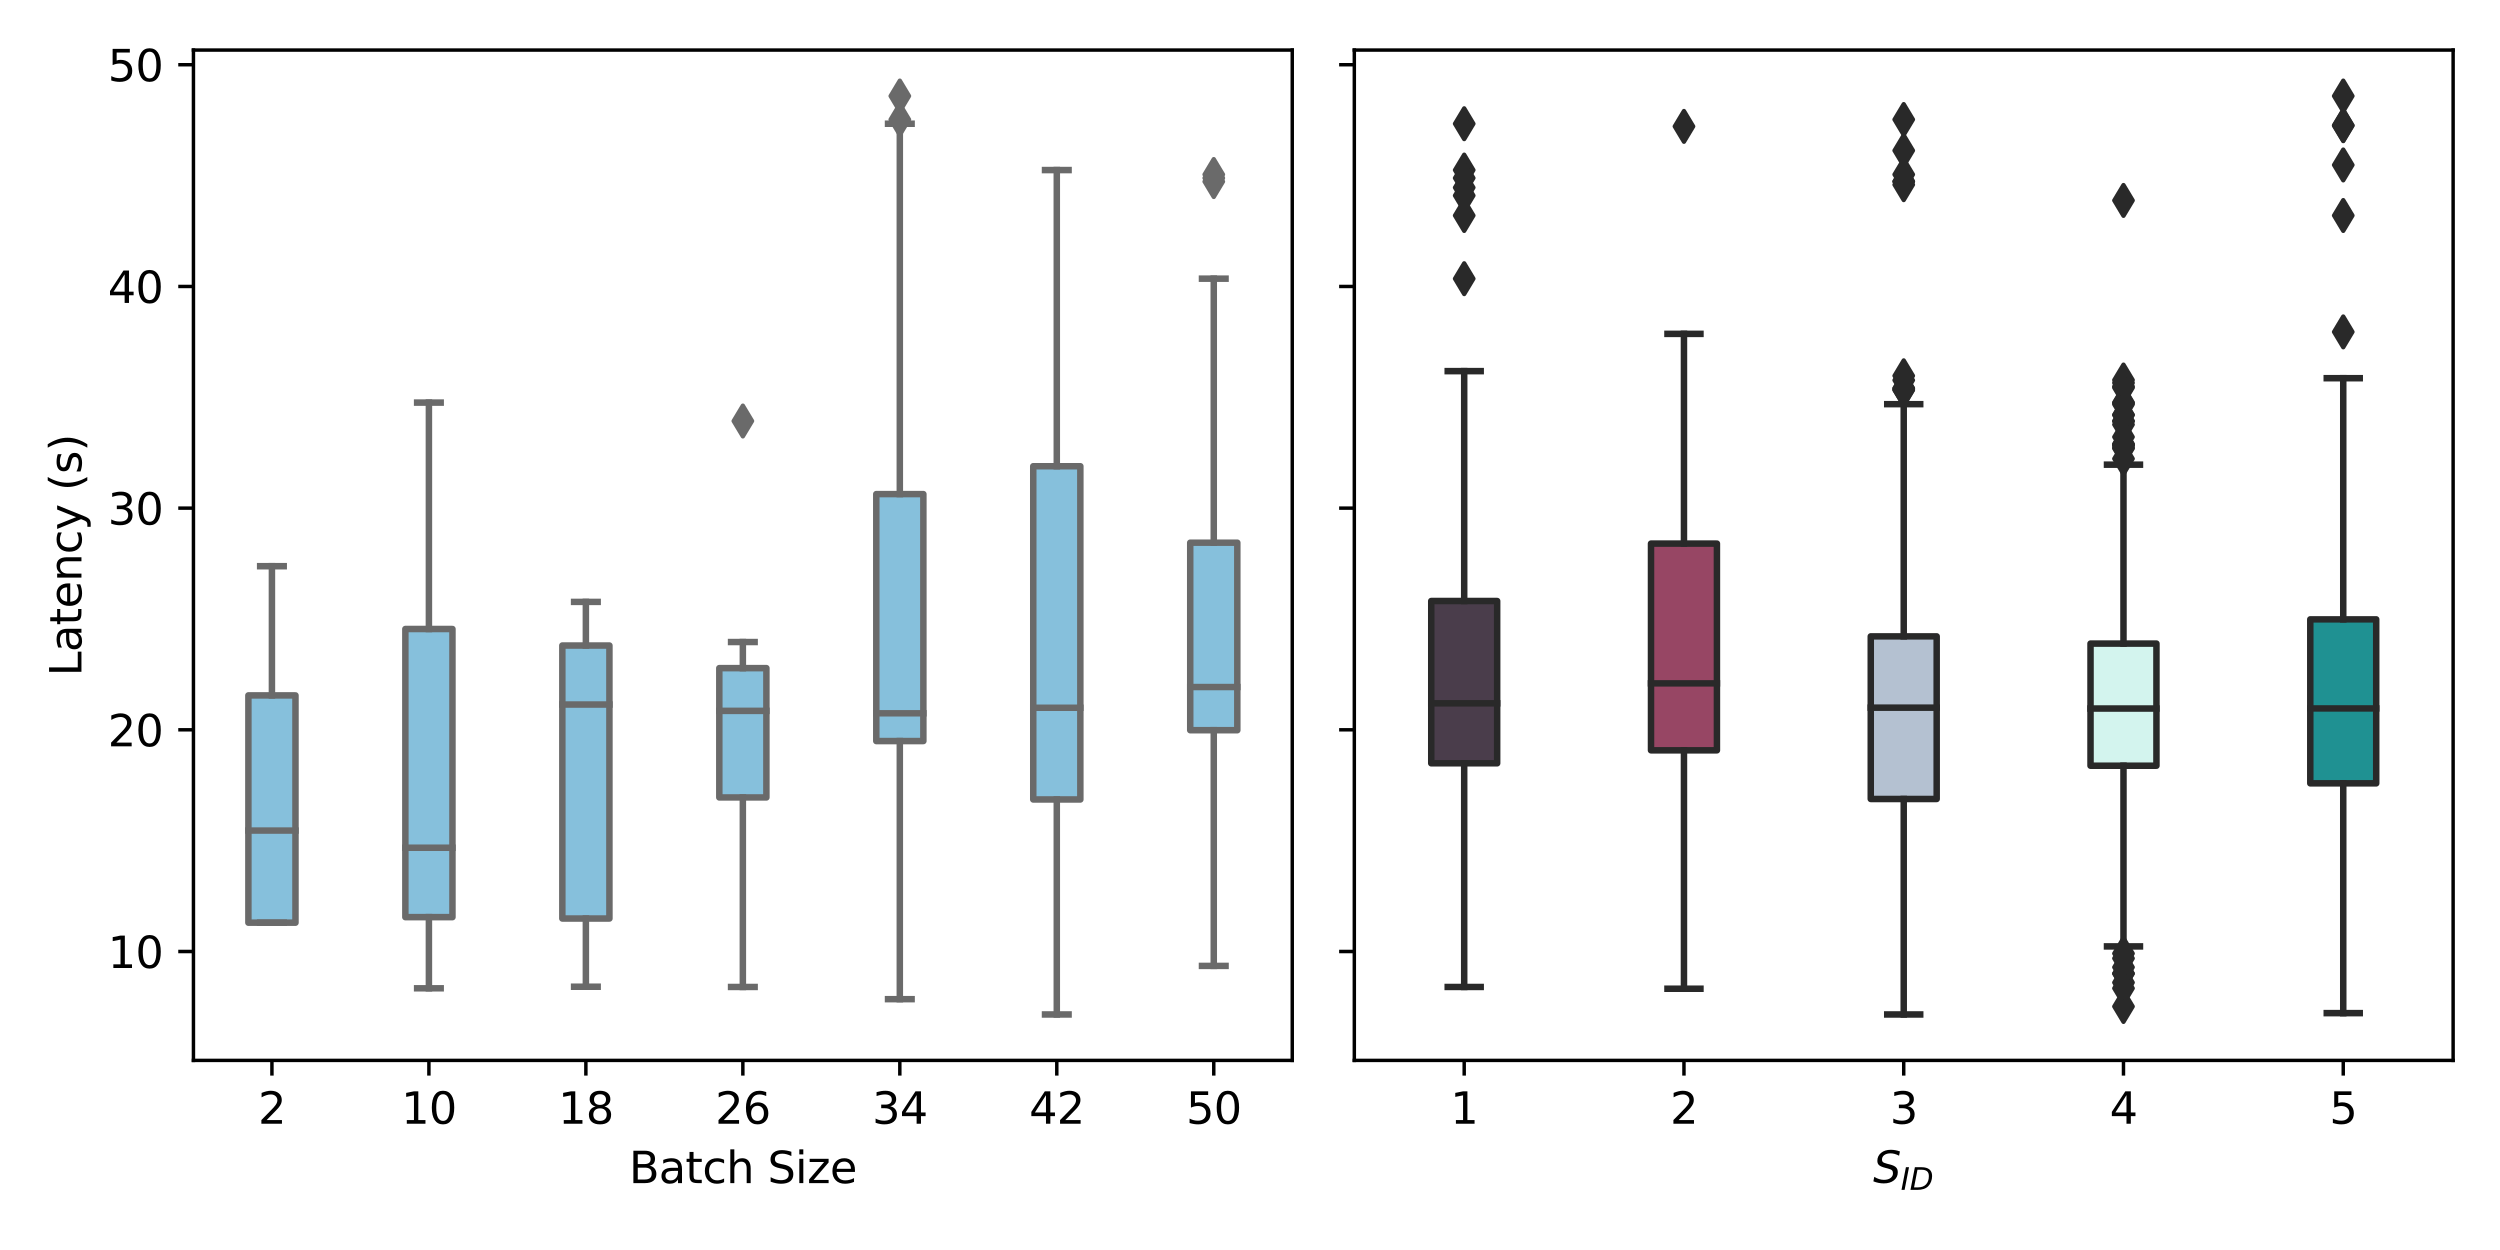 <?xml version="1.0" encoding="utf-8" standalone="no"?>
<!DOCTYPE svg PUBLIC "-//W3C//DTD SVG 1.1//EN"
  "http://www.w3.org/Graphics/SVG/1.1/DTD/svg11.dtd">
<svg xmlns:xlink="http://www.w3.org/1999/xlink" width="576pt" height="288pt" viewBox="0 0 576 288" xmlns="http://www.w3.org/2000/svg" version="1.1">
 <defs>
  <style type="text/css">*{stroke-linejoin: round; stroke-linecap: butt}</style>
 </defs>
 <g id="figure_1">
  <g id="patch_1">
   <path d="M 0 288 
L 576 288 
L 576 0 
L 0 0 
z
" style="fill: #ffffff"/>
  </g>
  <g id="axes_1">
   <g id="patch_2">
    <path d="M 44.57 244.312 
L 297.735 244.312 
L 297.735 11.541 
L 44.57 11.541 
z
" style="fill: #ffffff"/>
   </g>
   <g id="patch_3">
    <path d="M 57.228 212.586 
L 68.078 212.586 
L 68.078 160.22 
L 57.228 160.22 
L 57.228 212.586 
z
" clip-path="url(#p9de3097c21)" style="fill: #86c0dc; stroke: #6a6a6a; stroke-width: 1.5; stroke-linejoin: miter"/>
   </g>
   <g id="patch_4">
    <path d="M 93.395 211.309 
L 104.245 211.309 
L 104.245 144.922 
L 93.395 144.922 
L 93.395 211.309 
z
" clip-path="url(#p9de3097c21)" style="fill: #86c0dc; stroke: #6a6a6a; stroke-width: 1.5; stroke-linejoin: miter"/>
   </g>
   <g id="patch_5">
    <path d="M 129.561 211.628 
L 140.411 211.628 
L 140.411 148.727 
L 129.561 148.727 
L 129.561 211.628 
z
" clip-path="url(#p9de3097c21)" style="fill: #86c0dc; stroke: #6a6a6a; stroke-width: 1.5; stroke-linejoin: miter"/>
   </g>
   <g id="patch_6">
    <path d="M 165.728 183.728 
L 176.577 183.728 
L 176.577 153.937 
L 165.728 153.937 
L 165.728 183.728 
z
" clip-path="url(#p9de3097c21)" style="fill: #86c0dc; stroke: #6a6a6a; stroke-width: 1.5; stroke-linejoin: miter"/>
   </g>
   <g id="patch_7">
    <path d="M 201.894 170.741 
L 212.744 170.741 
L 212.744 113.842 
L 201.894 113.842 
L 201.894 170.741 
z
" clip-path="url(#p9de3097c21)" style="fill: #86c0dc; stroke: #6a6a6a; stroke-width: 1.5; stroke-linejoin: miter"/>
   </g>
   <g id="patch_8">
    <path d="M 238.06 184.2 
L 248.91 184.2 
L 248.91 107.419 
L 238.06 107.419 
L 238.06 184.2 
z
" clip-path="url(#p9de3097c21)" style="fill: #86c0dc; stroke: #6a6a6a; stroke-width: 1.5; stroke-linejoin: miter"/>
   </g>
   <g id="patch_9">
    <path d="M 274.227 168.239 
L 285.077 168.239 
L 285.077 125.041 
L 274.227 125.041 
L 274.227 168.239 
z
" clip-path="url(#p9de3097c21)" style="fill: #86c0dc; stroke: #6a6a6a; stroke-width: 1.5; stroke-linejoin: miter"/>
   </g>
   <g id="matplotlib.axis_1">
    <g id="xtick_1">
     <g id="line2d_1">
      <defs>
       <path id="m8a6a8442dd" d="M 0 0 
L 0 3.5 
" style="stroke: #000000; stroke-width: 0.8"/>
      </defs>
      <g>
       <use xlink:href="#m8a6a8442dd" x="62.653" y="244.312" style="stroke: #000000; stroke-width: 0.8"/>
      </g>
     </g>
     <g id="text_1">
      <!-- 2 -->
      <g transform="translate(59.472 258.91) scale(0.1 -0.1)">
       <defs>
        <path id="DejaVuSans-32" d="M 1228 531 
L 3431 531 
L 3431 0 
L 469 0 
L 469 531 
Q 828 903 1448 1529 
Q 2069 2156 2228 2338 
Q 2531 2678 2651 2914 
Q 2772 3150 2772 3378 
Q 2772 3750 2511 3984 
Q 2250 4219 1831 4219 
Q 1534 4219 1204 4116 
Q 875 4013 500 3803 
L 500 4441 
Q 881 4594 1212 4672 
Q 1544 4750 1819 4750 
Q 2544 4750 2975 4387 
Q 3406 4025 3406 3419 
Q 3406 3131 3298 2873 
Q 3191 2616 2906 2266 
Q 2828 2175 2409 1742 
Q 1991 1309 1228 531 
z
" transform="scale(0.016)"/>
       </defs>
       <use xlink:href="#DejaVuSans-32"/>
      </g>
     </g>
    </g>
    <g id="xtick_2">
     <g id="line2d_2">
      <g>
       <use xlink:href="#m8a6a8442dd" x="98.82" y="244.312" style="stroke: #000000; stroke-width: 0.8"/>
      </g>
     </g>
     <g id="text_2">
      <!-- 10 -->
      <g transform="translate(92.457 258.91) scale(0.1 -0.1)">
       <defs>
        <path id="DejaVuSans-31" d="M 794 531 
L 1825 531 
L 1825 4091 
L 703 3866 
L 703 4441 
L 1819 4666 
L 2450 4666 
L 2450 531 
L 3481 531 
L 3481 0 
L 794 0 
L 794 531 
z
" transform="scale(0.016)"/>
        <path id="DejaVuSans-30" d="M 2034 4250 
Q 1547 4250 1301 3770 
Q 1056 3291 1056 2328 
Q 1056 1369 1301 889 
Q 1547 409 2034 409 
Q 2525 409 2770 889 
Q 3016 1369 3016 2328 
Q 3016 3291 2770 3770 
Q 2525 4250 2034 4250 
z
M 2034 4750 
Q 2819 4750 3233 4129 
Q 3647 3509 3647 2328 
Q 3647 1150 3233 529 
Q 2819 -91 2034 -91 
Q 1250 -91 836 529 
Q 422 1150 422 2328 
Q 422 3509 836 4129 
Q 1250 4750 2034 4750 
z
" transform="scale(0.016)"/>
       </defs>
       <use xlink:href="#DejaVuSans-31"/>
       <use xlink:href="#DejaVuSans-30" x="63.623"/>
      </g>
     </g>
    </g>
    <g id="xtick_3">
     <g id="line2d_3">
      <g>
       <use xlink:href="#m8a6a8442dd" x="134.986" y="244.312" style="stroke: #000000; stroke-width: 0.8"/>
      </g>
     </g>
     <g id="text_3">
      <!-- 18 -->
      <g transform="translate(128.624 258.91) scale(0.1 -0.1)">
       <defs>
        <path id="DejaVuSans-38" d="M 2034 2216 
Q 1584 2216 1326 1975 
Q 1069 1734 1069 1313 
Q 1069 891 1326 650 
Q 1584 409 2034 409 
Q 2484 409 2743 651 
Q 3003 894 3003 1313 
Q 3003 1734 2745 1975 
Q 2488 2216 2034 2216 
z
M 1403 2484 
Q 997 2584 770 2862 
Q 544 3141 544 3541 
Q 544 4100 942 4425 
Q 1341 4750 2034 4750 
Q 2731 4750 3128 4425 
Q 3525 4100 3525 3541 
Q 3525 3141 3298 2862 
Q 3072 2584 2669 2484 
Q 3125 2378 3379 2068 
Q 3634 1759 3634 1313 
Q 3634 634 3220 271 
Q 2806 -91 2034 -91 
Q 1263 -91 848 271 
Q 434 634 434 1313 
Q 434 1759 690 2068 
Q 947 2378 1403 2484 
z
M 1172 3481 
Q 1172 3119 1398 2916 
Q 1625 2713 2034 2713 
Q 2441 2713 2670 2916 
Q 2900 3119 2900 3481 
Q 2900 3844 2670 4047 
Q 2441 4250 2034 4250 
Q 1625 4250 1398 4047 
Q 1172 3844 1172 3481 
z
" transform="scale(0.016)"/>
       </defs>
       <use xlink:href="#DejaVuSans-31"/>
       <use xlink:href="#DejaVuSans-38" x="63.623"/>
      </g>
     </g>
    </g>
    <g id="xtick_4">
     <g id="line2d_4">
      <g>
       <use xlink:href="#m8a6a8442dd" x="171.153" y="244.312" style="stroke: #000000; stroke-width: 0.8"/>
      </g>
     </g>
     <g id="text_4">
      <!-- 26 -->
      <g transform="translate(164.79 258.91) scale(0.1 -0.1)">
       <defs>
        <path id="DejaVuSans-36" d="M 2113 2584 
Q 1688 2584 1439 2293 
Q 1191 2003 1191 1497 
Q 1191 994 1439 701 
Q 1688 409 2113 409 
Q 2538 409 2786 701 
Q 3034 994 3034 1497 
Q 3034 2003 2786 2293 
Q 2538 2584 2113 2584 
z
M 3366 4563 
L 3366 3988 
Q 3128 4100 2886 4159 
Q 2644 4219 2406 4219 
Q 1781 4219 1451 3797 
Q 1122 3375 1075 2522 
Q 1259 2794 1537 2939 
Q 1816 3084 2150 3084 
Q 2853 3084 3261 2657 
Q 3669 2231 3669 1497 
Q 3669 778 3244 343 
Q 2819 -91 2113 -91 
Q 1303 -91 875 529 
Q 447 1150 447 2328 
Q 447 3434 972 4092 
Q 1497 4750 2381 4750 
Q 2619 4750 2861 4703 
Q 3103 4656 3366 4563 
z
" transform="scale(0.016)"/>
       </defs>
       <use xlink:href="#DejaVuSans-32"/>
       <use xlink:href="#DejaVuSans-36" x="63.623"/>
      </g>
     </g>
    </g>
    <g id="xtick_5">
     <g id="line2d_5">
      <g>
       <use xlink:href="#m8a6a8442dd" x="207.319" y="244.312" style="stroke: #000000; stroke-width: 0.8"/>
      </g>
     </g>
     <g id="text_5">
      <!-- 34 -->
      <g transform="translate(200.956 258.91) scale(0.1 -0.1)">
       <defs>
        <path id="DejaVuSans-33" d="M 2597 2516 
Q 3050 2419 3304 2112 
Q 3559 1806 3559 1356 
Q 3559 666 3084 287 
Q 2609 -91 1734 -91 
Q 1441 -91 1130 -33 
Q 819 25 488 141 
L 488 750 
Q 750 597 1062 519 
Q 1375 441 1716 441 
Q 2309 441 2620 675 
Q 2931 909 2931 1356 
Q 2931 1769 2642 2001 
Q 2353 2234 1838 2234 
L 1294 2234 
L 1294 2753 
L 1863 2753 
Q 2328 2753 2575 2939 
Q 2822 3125 2822 3475 
Q 2822 3834 2567 4026 
Q 2313 4219 1838 4219 
Q 1578 4219 1281 4162 
Q 984 4106 628 3988 
L 628 4550 
Q 988 4650 1302 4700 
Q 1616 4750 1894 4750 
Q 2613 4750 3031 4423 
Q 3450 4097 3450 3541 
Q 3450 3153 3228 2886 
Q 3006 2619 2597 2516 
z
" transform="scale(0.016)"/>
        <path id="DejaVuSans-34" d="M 2419 4116 
L 825 1625 
L 2419 1625 
L 2419 4116 
z
M 2253 4666 
L 3047 4666 
L 3047 1625 
L 3713 1625 
L 3713 1100 
L 3047 1100 
L 3047 0 
L 2419 0 
L 2419 1100 
L 313 1100 
L 313 1709 
L 2253 4666 
z
" transform="scale(0.016)"/>
       </defs>
       <use xlink:href="#DejaVuSans-33"/>
       <use xlink:href="#DejaVuSans-34" x="63.623"/>
      </g>
     </g>
    </g>
    <g id="xtick_6">
     <g id="line2d_6">
      <g>
       <use xlink:href="#m8a6a8442dd" x="243.485" y="244.312" style="stroke: #000000; stroke-width: 0.8"/>
      </g>
     </g>
     <g id="text_6">
      <!-- 42 -->
      <g transform="translate(237.123 258.91) scale(0.1 -0.1)">
       <use xlink:href="#DejaVuSans-34"/>
       <use xlink:href="#DejaVuSans-32" x="63.623"/>
      </g>
     </g>
    </g>
    <g id="xtick_7">
     <g id="line2d_7">
      <g>
       <use xlink:href="#m8a6a8442dd" x="279.652" y="244.312" style="stroke: #000000; stroke-width: 0.8"/>
      </g>
     </g>
     <g id="text_7">
      <!-- 50 -->
      <g transform="translate(273.289 258.91) scale(0.1 -0.1)">
       <defs>
        <path id="DejaVuSans-35" d="M 691 4666 
L 3169 4666 
L 3169 4134 
L 1269 4134 
L 1269 2991 
Q 1406 3038 1543 3061 
Q 1681 3084 1819 3084 
Q 2600 3084 3056 2656 
Q 3513 2228 3513 1497 
Q 3513 744 3044 326 
Q 2575 -91 1722 -91 
Q 1428 -91 1123 -41 
Q 819 9 494 109 
L 494 744 
Q 775 591 1075 516 
Q 1375 441 1709 441 
Q 2250 441 2565 725 
Q 2881 1009 2881 1497 
Q 2881 1984 2565 2268 
Q 2250 2553 1709 2553 
Q 1456 2553 1204 2497 
Q 953 2441 691 2322 
L 691 4666 
z
" transform="scale(0.016)"/>
       </defs>
       <use xlink:href="#DejaVuSans-35"/>
       <use xlink:href="#DejaVuSans-30" x="63.623"/>
      </g>
     </g>
    </g>
    <g id="text_8">
     <!-- Batch Size -->
     <g transform="translate(144.927 272.589) scale(0.1 -0.1)">
      <defs>
       <path id="DejaVuSans-42" d="M 1259 2228 
L 1259 519 
L 2272 519 
Q 2781 519 3026 730 
Q 3272 941 3272 1375 
Q 3272 1813 3026 2020 
Q 2781 2228 2272 2228 
L 1259 2228 
z
M 1259 4147 
L 1259 2741 
L 2194 2741 
Q 2656 2741 2882 2914 
Q 3109 3088 3109 3444 
Q 3109 3797 2882 3972 
Q 2656 4147 2194 4147 
L 1259 4147 
z
M 628 4666 
L 2241 4666 
Q 2963 4666 3353 4366 
Q 3744 4066 3744 3513 
Q 3744 3084 3544 2831 
Q 3344 2578 2956 2516 
Q 3422 2416 3680 2098 
Q 3938 1781 3938 1306 
Q 3938 681 3513 340 
Q 3088 0 2303 0 
L 628 0 
L 628 4666 
z
" transform="scale(0.016)"/>
       <path id="DejaVuSans-61" d="M 2194 1759 
Q 1497 1759 1228 1600 
Q 959 1441 959 1056 
Q 959 750 1161 570 
Q 1363 391 1709 391 
Q 2188 391 2477 730 
Q 2766 1069 2766 1631 
L 2766 1759 
L 2194 1759 
z
M 3341 1997 
L 3341 0 
L 2766 0 
L 2766 531 
Q 2569 213 2275 61 
Q 1981 -91 1556 -91 
Q 1019 -91 701 211 
Q 384 513 384 1019 
Q 384 1609 779 1909 
Q 1175 2209 1959 2209 
L 2766 2209 
L 2766 2266 
Q 2766 2663 2505 2880 
Q 2244 3097 1772 3097 
Q 1472 3097 1187 3025 
Q 903 2953 641 2809 
L 641 3341 
Q 956 3463 1253 3523 
Q 1550 3584 1831 3584 
Q 2591 3584 2966 3190 
Q 3341 2797 3341 1997 
z
" transform="scale(0.016)"/>
       <path id="DejaVuSans-74" d="M 1172 4494 
L 1172 3500 
L 2356 3500 
L 2356 3053 
L 1172 3053 
L 1172 1153 
Q 1172 725 1289 603 
Q 1406 481 1766 481 
L 2356 481 
L 2356 0 
L 1766 0 
Q 1100 0 847 248 
Q 594 497 594 1153 
L 594 3053 
L 172 3053 
L 172 3500 
L 594 3500 
L 594 4494 
L 1172 4494 
z
" transform="scale(0.016)"/>
       <path id="DejaVuSans-63" d="M 3122 3366 
L 3122 2828 
Q 2878 2963 2633 3030 
Q 2388 3097 2138 3097 
Q 1578 3097 1268 2742 
Q 959 2388 959 1747 
Q 959 1106 1268 751 
Q 1578 397 2138 397 
Q 2388 397 2633 464 
Q 2878 531 3122 666 
L 3122 134 
Q 2881 22 2623 -34 
Q 2366 -91 2075 -91 
Q 1284 -91 818 406 
Q 353 903 353 1747 
Q 353 2603 823 3093 
Q 1294 3584 2113 3584 
Q 2378 3584 2631 3529 
Q 2884 3475 3122 3366 
z
" transform="scale(0.016)"/>
       <path id="DejaVuSans-68" d="M 3513 2113 
L 3513 0 
L 2938 0 
L 2938 2094 
Q 2938 2591 2744 2837 
Q 2550 3084 2163 3084 
Q 1697 3084 1428 2787 
Q 1159 2491 1159 1978 
L 1159 0 
L 581 0 
L 581 4863 
L 1159 4863 
L 1159 2956 
Q 1366 3272 1645 3428 
Q 1925 3584 2291 3584 
Q 2894 3584 3203 3211 
Q 3513 2838 3513 2113 
z
" transform="scale(0.016)"/>
       <path id="DejaVuSans-20" transform="scale(0.016)"/>
       <path id="DejaVuSans-53" d="M 3425 4513 
L 3425 3897 
Q 3066 4069 2747 4153 
Q 2428 4238 2131 4238 
Q 1616 4238 1336 4038 
Q 1056 3838 1056 3469 
Q 1056 3159 1242 3001 
Q 1428 2844 1947 2747 
L 2328 2669 
Q 3034 2534 3370 2195 
Q 3706 1856 3706 1288 
Q 3706 609 3251 259 
Q 2797 -91 1919 -91 
Q 1588 -91 1214 -16 
Q 841 59 441 206 
L 441 856 
Q 825 641 1194 531 
Q 1563 422 1919 422 
Q 2459 422 2753 634 
Q 3047 847 3047 1241 
Q 3047 1584 2836 1778 
Q 2625 1972 2144 2069 
L 1759 2144 
Q 1053 2284 737 2584 
Q 422 2884 422 3419 
Q 422 4038 858 4394 
Q 1294 4750 2059 4750 
Q 2388 4750 2728 4690 
Q 3069 4631 3425 4513 
z
" transform="scale(0.016)"/>
       <path id="DejaVuSans-69" d="M 603 3500 
L 1178 3500 
L 1178 0 
L 603 0 
L 603 3500 
z
M 603 4863 
L 1178 4863 
L 1178 4134 
L 603 4134 
L 603 4863 
z
" transform="scale(0.016)"/>
       <path id="DejaVuSans-7a" d="M 353 3500 
L 3084 3500 
L 3084 2975 
L 922 459 
L 3084 459 
L 3084 0 
L 275 0 
L 275 525 
L 2438 3041 
L 353 3041 
L 353 3500 
z
" transform="scale(0.016)"/>
       <path id="DejaVuSans-65" d="M 3597 1894 
L 3597 1613 
L 953 1613 
Q 991 1019 1311 708 
Q 1631 397 2203 397 
Q 2534 397 2845 478 
Q 3156 559 3463 722 
L 3463 178 
Q 3153 47 2828 -22 
Q 2503 -91 2169 -91 
Q 1331 -91 842 396 
Q 353 884 353 1716 
Q 353 2575 817 3079 
Q 1281 3584 2069 3584 
Q 2775 3584 3186 3129 
Q 3597 2675 3597 1894 
z
M 3022 2063 
Q 3016 2534 2758 2815 
Q 2500 3097 2075 3097 
Q 1594 3097 1305 2825 
Q 1016 2553 972 2059 
L 3022 2063 
z
" transform="scale(0.016)"/>
      </defs>
      <use xlink:href="#DejaVuSans-42"/>
      <use xlink:href="#DejaVuSans-61" x="68.604"/>
      <use xlink:href="#DejaVuSans-74" x="129.883"/>
      <use xlink:href="#DejaVuSans-63" x="169.092"/>
      <use xlink:href="#DejaVuSans-68" x="224.072"/>
      <use xlink:href="#DejaVuSans-20" x="287.451"/>
      <use xlink:href="#DejaVuSans-53" x="319.238"/>
      <use xlink:href="#DejaVuSans-69" x="382.715"/>
      <use xlink:href="#DejaVuSans-7a" x="410.498"/>
      <use xlink:href="#DejaVuSans-65" x="462.988"/>
     </g>
    </g>
   </g>
   <g id="matplotlib.axis_2">
    <g id="ytick_1">
     <g id="line2d_8">
      <defs>
       <path id="me60d3c8475" d="M 0 0 
L -3.5 0 
" style="stroke: #000000; stroke-width: 0.8"/>
      </defs>
      <g>
       <use xlink:href="#me60d3c8475" x="44.57" y="219.226" style="stroke: #000000; stroke-width: 0.8"/>
      </g>
     </g>
     <g id="text_9">
      <!-- 10 -->
      <g transform="translate(24.845 223.025) scale(0.1 -0.1)">
       <use xlink:href="#DejaVuSans-31"/>
       <use xlink:href="#DejaVuSans-30" x="63.623"/>
      </g>
     </g>
    </g>
    <g id="ytick_2">
     <g id="line2d_9">
      <g>
       <use xlink:href="#me60d3c8475" x="44.57" y="168.149" style="stroke: #000000; stroke-width: 0.8"/>
      </g>
     </g>
     <g id="text_10">
      <!-- 20 -->
      <g transform="translate(24.845 171.949) scale(0.1 -0.1)">
       <use xlink:href="#DejaVuSans-32"/>
       <use xlink:href="#DejaVuSans-30" x="63.623"/>
      </g>
     </g>
    </g>
    <g id="ytick_3">
     <g id="line2d_10">
      <g>
       <use xlink:href="#me60d3c8475" x="44.57" y="117.073" style="stroke: #000000; stroke-width: 0.8"/>
      </g>
     </g>
     <g id="text_11">
      <!-- 30 -->
      <g transform="translate(24.845 120.872) scale(0.1 -0.1)">
       <use xlink:href="#DejaVuSans-33"/>
       <use xlink:href="#DejaVuSans-30" x="63.623"/>
      </g>
     </g>
    </g>
    <g id="ytick_4">
     <g id="line2d_11">
      <g>
       <use xlink:href="#me60d3c8475" x="44.57" y="65.996" style="stroke: #000000; stroke-width: 0.8"/>
      </g>
     </g>
     <g id="text_12">
      <!-- 40 -->
      <g transform="translate(24.845 69.796) scale(0.1 -0.1)">
       <use xlink:href="#DejaVuSans-34"/>
       <use xlink:href="#DejaVuSans-30" x="63.623"/>
      </g>
     </g>
    </g>
    <g id="ytick_5">
     <g id="line2d_12">
      <g>
       <use xlink:href="#me60d3c8475" x="44.57" y="14.92" style="stroke: #000000; stroke-width: 0.8"/>
      </g>
     </g>
     <g id="text_13">
      <!-- 50 -->
      <g transform="translate(24.845 18.719) scale(0.1 -0.1)">
       <use xlink:href="#DejaVuSans-35"/>
       <use xlink:href="#DejaVuSans-30" x="63.623"/>
      </g>
     </g>
    </g>
    <g id="text_14">
     <!-- Latency (s) -->
     <g transform="translate(18.765 155.786) rotate(-90) scale(0.1 -0.1)">
      <defs>
       <path id="DejaVuSans-4c" d="M 628 4666 
L 1259 4666 
L 1259 531 
L 3531 531 
L 3531 0 
L 628 0 
L 628 4666 
z
" transform="scale(0.016)"/>
       <path id="DejaVuSans-6e" d="M 3513 2113 
L 3513 0 
L 2938 0 
L 2938 2094 
Q 2938 2591 2744 2837 
Q 2550 3084 2163 3084 
Q 1697 3084 1428 2787 
Q 1159 2491 1159 1978 
L 1159 0 
L 581 0 
L 581 3500 
L 1159 3500 
L 1159 2956 
Q 1366 3272 1645 3428 
Q 1925 3584 2291 3584 
Q 2894 3584 3203 3211 
Q 3513 2838 3513 2113 
z
" transform="scale(0.016)"/>
       <path id="DejaVuSans-79" d="M 2059 -325 
Q 1816 -950 1584 -1140 
Q 1353 -1331 966 -1331 
L 506 -1331 
L 506 -850 
L 844 -850 
Q 1081 -850 1212 -737 
Q 1344 -625 1503 -206 
L 1606 56 
L 191 3500 
L 800 3500 
L 1894 763 
L 2988 3500 
L 3597 3500 
L 2059 -325 
z
" transform="scale(0.016)"/>
       <path id="DejaVuSans-28" d="M 1984 4856 
Q 1566 4138 1362 3434 
Q 1159 2731 1159 2009 
Q 1159 1288 1364 580 
Q 1569 -128 1984 -844 
L 1484 -844 
Q 1016 -109 783 600 
Q 550 1309 550 2009 
Q 550 2706 781 3412 
Q 1013 4119 1484 4856 
L 1984 4856 
z
" transform="scale(0.016)"/>
       <path id="DejaVuSans-73" d="M 2834 3397 
L 2834 2853 
Q 2591 2978 2328 3040 
Q 2066 3103 1784 3103 
Q 1356 3103 1142 2972 
Q 928 2841 928 2578 
Q 928 2378 1081 2264 
Q 1234 2150 1697 2047 
L 1894 2003 
Q 2506 1872 2764 1633 
Q 3022 1394 3022 966 
Q 3022 478 2636 193 
Q 2250 -91 1575 -91 
Q 1294 -91 989 -36 
Q 684 19 347 128 
L 347 722 
Q 666 556 975 473 
Q 1284 391 1588 391 
Q 1994 391 2212 530 
Q 2431 669 2431 922 
Q 2431 1156 2273 1281 
Q 2116 1406 1581 1522 
L 1381 1569 
Q 847 1681 609 1914 
Q 372 2147 372 2553 
Q 372 3047 722 3315 
Q 1072 3584 1716 3584 
Q 2034 3584 2315 3537 
Q 2597 3491 2834 3397 
z
" transform="scale(0.016)"/>
       <path id="DejaVuSans-29" d="M 513 4856 
L 1013 4856 
Q 1481 4119 1714 3412 
Q 1947 2706 1947 2009 
Q 1947 1309 1714 600 
Q 1481 -109 1013 -844 
L 513 -844 
Q 928 -128 1133 580 
Q 1338 1288 1338 2009 
Q 1338 2731 1133 3434 
Q 928 4138 513 4856 
z
" transform="scale(0.016)"/>
      </defs>
      <use xlink:href="#DejaVuSans-4c"/>
      <use xlink:href="#DejaVuSans-61" x="55.713"/>
      <use xlink:href="#DejaVuSans-74" x="116.992"/>
      <use xlink:href="#DejaVuSans-65" x="156.201"/>
      <use xlink:href="#DejaVuSans-6e" x="217.725"/>
      <use xlink:href="#DejaVuSans-63" x="281.104"/>
      <use xlink:href="#DejaVuSans-79" x="336.084"/>
      <use xlink:href="#DejaVuSans-20" x="395.264"/>
      <use xlink:href="#DejaVuSans-28" x="427.051"/>
      <use xlink:href="#DejaVuSans-73" x="466.064"/>
      <use xlink:href="#DejaVuSans-29" x="518.164"/>
     </g>
    </g>
   </g>
   <g id="line2d_13">
    <path d="M 62.653 212.586 
L 62.653 212.586 
" clip-path="url(#p9de3097c21)" style="fill: none; stroke: #6a6a6a; stroke-width: 1.5; stroke-linecap: square"/>
   </g>
   <g id="line2d_14">
    <path d="M 62.653 160.22 
L 62.653 130.455 
" clip-path="url(#p9de3097c21)" style="fill: none; stroke: #6a6a6a; stroke-width: 1.5; stroke-linecap: square"/>
   </g>
   <g id="line2d_15">
    <path d="M 59.941 212.586 
L 65.366 212.586 
" clip-path="url(#p9de3097c21)" style="fill: none; stroke: #6a6a6a; stroke-width: 1.5; stroke-linecap: square"/>
   </g>
   <g id="line2d_16">
    <path d="M 59.941 130.455 
L 65.366 130.455 
" clip-path="url(#p9de3097c21)" style="fill: none; stroke: #6a6a6a; stroke-width: 1.5; stroke-linecap: square"/>
   </g>
   <g id="line2d_17"/>
   <g id="line2d_18">
    <path d="M 98.82 211.309 
L 98.82 227.704 
" clip-path="url(#p9de3097c21)" style="fill: none; stroke: #6a6a6a; stroke-width: 1.5; stroke-linecap: square"/>
   </g>
   <g id="line2d_19">
    <path d="M 98.82 144.922 
L 98.82 92.76 
" clip-path="url(#p9de3097c21)" style="fill: none; stroke: #6a6a6a; stroke-width: 1.5; stroke-linecap: square"/>
   </g>
   <g id="line2d_20">
    <path d="M 96.107 227.704 
L 101.532 227.704 
" clip-path="url(#p9de3097c21)" style="fill: none; stroke: #6a6a6a; stroke-width: 1.5; stroke-linecap: square"/>
   </g>
   <g id="line2d_21">
    <path d="M 96.107 92.76 
L 101.532 92.76 
" clip-path="url(#p9de3097c21)" style="fill: none; stroke: #6a6a6a; stroke-width: 1.5; stroke-linecap: square"/>
   </g>
   <g id="line2d_22"/>
   <g id="line2d_23">
    <path d="M 134.986 211.628 
L 134.986 227.347 
" clip-path="url(#p9de3097c21)" style="fill: none; stroke: #6a6a6a; stroke-width: 1.5; stroke-linecap: square"/>
   </g>
   <g id="line2d_24">
    <path d="M 134.986 148.727 
L 134.986 138.678 
" clip-path="url(#p9de3097c21)" style="fill: none; stroke: #6a6a6a; stroke-width: 1.5; stroke-linecap: square"/>
   </g>
   <g id="line2d_25">
    <path d="M 132.274 227.347 
L 137.699 227.347 
" clip-path="url(#p9de3097c21)" style="fill: none; stroke: #6a6a6a; stroke-width: 1.5; stroke-linecap: square"/>
   </g>
   <g id="line2d_26">
    <path d="M 132.274 138.678 
L 137.699 138.678 
" clip-path="url(#p9de3097c21)" style="fill: none; stroke: #6a6a6a; stroke-width: 1.5; stroke-linecap: square"/>
   </g>
   <g id="line2d_27"/>
   <g id="line2d_28">
    <path d="M 171.153 183.728 
L 171.153 227.398 
" clip-path="url(#p9de3097c21)" style="fill: none; stroke: #6a6a6a; stroke-width: 1.5; stroke-linecap: square"/>
   </g>
   <g id="line2d_29">
    <path d="M 171.153 153.937 
L 171.153 147.923 
" clip-path="url(#p9de3097c21)" style="fill: none; stroke: #6a6a6a; stroke-width: 1.5; stroke-linecap: square"/>
   </g>
   <g id="line2d_30">
    <path d="M 168.44 227.398 
L 173.865 227.398 
" clip-path="url(#p9de3097c21)" style="fill: none; stroke: #6a6a6a; stroke-width: 1.5; stroke-linecap: square"/>
   </g>
   <g id="line2d_31">
    <path d="M 168.44 147.923 
L 173.865 147.923 
" clip-path="url(#p9de3097c21)" style="fill: none; stroke: #6a6a6a; stroke-width: 1.5; stroke-linecap: square"/>
   </g>
   <g id="line2d_32">
    <defs>
     <path id="m495bc6dd01" d="M -0 3.536 
L 2.121 0 
L -0 -3.536 
L -2.121 -0 
z
" style="stroke: #6a6a6a; stroke-linejoin: miter"/>
    </defs>
    <g clip-path="url(#p9de3097c21)">
     <use xlink:href="#m495bc6dd01" x="171.153" y="97" style="fill: #6a6a6a; stroke: #6a6a6a; stroke-linejoin: miter"/>
    </g>
   </g>
   <g id="line2d_33">
    <path d="M 207.319 170.741 
L 207.319 230.207 
" clip-path="url(#p9de3097c21)" style="fill: none; stroke: #6a6a6a; stroke-width: 1.5; stroke-linecap: square"/>
   </g>
   <g id="line2d_34">
    <path d="M 207.319 113.842 
L 207.319 28.506 
" clip-path="url(#p9de3097c21)" style="fill: none; stroke: #6a6a6a; stroke-width: 1.5; stroke-linecap: square"/>
   </g>
   <g id="line2d_35">
    <path d="M 204.606 230.207 
L 210.031 230.207 
" clip-path="url(#p9de3097c21)" style="fill: none; stroke: #6a6a6a; stroke-width: 1.5; stroke-linecap: square"/>
   </g>
   <g id="line2d_36">
    <path d="M 204.606 28.506 
L 210.031 28.506 
" clip-path="url(#p9de3097c21)" style="fill: none; stroke: #6a6a6a; stroke-width: 1.5; stroke-linecap: square"/>
   </g>
   <g id="line2d_37">
    <g clip-path="url(#p9de3097c21)">
     <use xlink:href="#m495bc6dd01" x="207.319" y="22.122" style="fill: #6a6a6a; stroke: #6a6a6a; stroke-linejoin: miter"/>
     <use xlink:href="#m495bc6dd01" x="207.319" y="27.536" style="fill: #6a6a6a; stroke: #6a6a6a; stroke-linejoin: miter"/>
    </g>
   </g>
   <g id="line2d_38">
    <path d="M 243.485 184.2 
L 243.485 233.732 
" clip-path="url(#p9de3097c21)" style="fill: none; stroke: #6a6a6a; stroke-width: 1.5; stroke-linecap: square"/>
   </g>
   <g id="line2d_39">
    <path d="M 243.485 107.419 
L 243.485 39.181 
" clip-path="url(#p9de3097c21)" style="fill: none; stroke: #6a6a6a; stroke-width: 1.5; stroke-linecap: square"/>
   </g>
   <g id="line2d_40">
    <path d="M 240.773 233.732 
L 246.198 233.732 
" clip-path="url(#p9de3097c21)" style="fill: none; stroke: #6a6a6a; stroke-width: 1.5; stroke-linecap: square"/>
   </g>
   <g id="line2d_41">
    <path d="M 240.773 39.181 
L 246.198 39.181 
" clip-path="url(#p9de3097c21)" style="fill: none; stroke: #6a6a6a; stroke-width: 1.5; stroke-linecap: square"/>
   </g>
   <g id="line2d_42"/>
   <g id="line2d_43">
    <path d="M 279.652 168.239 
L 279.652 222.546 
" clip-path="url(#p9de3097c21)" style="fill: none; stroke: #6a6a6a; stroke-width: 1.5; stroke-linecap: square"/>
   </g>
   <g id="line2d_44">
    <path d="M 279.652 125.041 
L 279.652 64.209 
" clip-path="url(#p9de3097c21)" style="fill: none; stroke: #6a6a6a; stroke-width: 1.5; stroke-linecap: square"/>
   </g>
   <g id="line2d_45">
    <path d="M 276.939 222.546 
L 282.364 222.546 
" clip-path="url(#p9de3097c21)" style="fill: none; stroke: #6a6a6a; stroke-width: 1.5; stroke-linecap: square"/>
   </g>
   <g id="line2d_46">
    <path d="M 276.939 64.209 
L 282.364 64.209 
" clip-path="url(#p9de3097c21)" style="fill: none; stroke: #6a6a6a; stroke-width: 1.5; stroke-linecap: square"/>
   </g>
   <g id="line2d_47">
    <g clip-path="url(#p9de3097c21)">
     <use xlink:href="#m495bc6dd01" x="279.652" y="41.837" style="fill: #6a6a6a; stroke: #6a6a6a; stroke-linejoin: miter"/>
     <use xlink:href="#m495bc6dd01" x="279.652" y="41.02" style="fill: #6a6a6a; stroke: #6a6a6a; stroke-linejoin: miter"/>
     <use xlink:href="#m495bc6dd01" x="279.652" y="40.203" style="fill: #6a6a6a; stroke: #6a6a6a; stroke-linejoin: miter"/>
    </g>
   </g>
   <g id="line2d_48">
    <path d="M 57.228 191.364 
L 68.078 191.364 
" clip-path="url(#p9de3097c21)" style="fill: none; stroke: #6a6a6a; stroke-width: 1.5; stroke-linecap: square"/>
   </g>
   <g id="line2d_49">
    <path d="M 93.395 195.322 
L 104.245 195.322 
" clip-path="url(#p9de3097c21)" style="fill: none; stroke: #6a6a6a; stroke-width: 1.5; stroke-linecap: square"/>
   </g>
   <g id="line2d_50">
    <path d="M 129.561 162.327 
L 140.411 162.327 
" clip-path="url(#p9de3097c21)" style="fill: none; stroke: #6a6a6a; stroke-width: 1.5; stroke-linecap: square"/>
   </g>
   <g id="line2d_51">
    <path d="M 165.728 163.782 
L 176.577 163.782 
" clip-path="url(#p9de3097c21)" style="fill: none; stroke: #6a6a6a; stroke-width: 1.5; stroke-linecap: square"/>
   </g>
   <g id="line2d_52">
    <path d="M 201.894 164.344 
L 212.744 164.344 
" clip-path="url(#p9de3097c21)" style="fill: none; stroke: #6a6a6a; stroke-width: 1.5; stroke-linecap: square"/>
   </g>
   <g id="line2d_53">
    <path d="M 238.06 163.067 
L 248.91 163.067 
" clip-path="url(#p9de3097c21)" style="fill: none; stroke: #6a6a6a; stroke-width: 1.5; stroke-linecap: square"/>
   </g>
   <g id="line2d_54">
    <path d="M 274.227 158.292 
L 285.077 158.292 
" clip-path="url(#p9de3097c21)" style="fill: none; stroke: #6a6a6a; stroke-width: 1.5; stroke-linecap: square"/>
   </g>
   <g id="patch_10">
    <path d="M 44.57 244.312 
L 44.57 11.541 
" style="fill: none; stroke: #000000; stroke-width: 0.8; stroke-linejoin: miter; stroke-linecap: square"/>
   </g>
   <g id="patch_11">
    <path d="M 297.735 244.312 
L 297.735 11.541 
" style="fill: none; stroke: #000000; stroke-width: 0.8; stroke-linejoin: miter; stroke-linecap: square"/>
   </g>
   <g id="patch_12">
    <path d="M 44.57 244.312 
L 297.735 244.312 
" style="fill: none; stroke: #000000; stroke-width: 0.8; stroke-linejoin: miter; stroke-linecap: square"/>
   </g>
   <g id="patch_13">
    <path d="M 44.57 11.541 
L 297.735 11.541 
" style="fill: none; stroke: #000000; stroke-width: 0.8; stroke-linejoin: miter; stroke-linecap: square"/>
   </g>
  </g>
  <g id="axes_2">
   <g id="patch_14">
    <path d="M 312.035 244.312 
L 565.2 244.312 
L 565.2 11.541 
L 312.035 11.541 
z
" style="fill: #ffffff"/>
   </g>
   <g id="patch_15">
    <path d="M 329.757 175.862 
L 344.946 175.862 
L 344.946 138.474 
L 329.757 138.474 
L 329.757 175.862 
z
" clip-path="url(#p127f2b88ca)" style="fill: #4a3d4b; stroke: #292929; stroke-width: 1.5; stroke-linejoin: miter"/>
   </g>
   <g id="patch_16">
    <path d="M 380.39 172.874 
L 395.579 172.874 
L 395.579 125.245 
L 380.39 125.245 
L 380.39 172.874 
z
" clip-path="url(#p127f2b88ca)" style="fill: #974664; stroke: #292929; stroke-width: 1.5; stroke-linejoin: miter"/>
   </g>
   <g id="patch_17">
    <path d="M 431.023 184.085 
L 446.212 184.085 
L 446.212 146.621 
L 431.023 146.621 
L 431.023 184.085 
z
" clip-path="url(#p127f2b88ca)" style="fill: #b4c1d1; stroke: #292929; stroke-width: 1.5; stroke-linejoin: miter"/>
   </g>
   <g id="patch_18">
    <path d="M 481.656 176.424 
L 496.845 176.424 
L 496.845 148.281 
L 481.656 148.281 
L 481.656 176.424 
z
" clip-path="url(#p127f2b88ca)" style="fill: #d3f4ee; stroke: #292929; stroke-width: 1.5; stroke-linejoin: miter"/>
   </g>
   <g id="patch_19">
    <path d="M 532.289 180.484 
L 547.478 180.484 
L 547.478 142.7 
L 532.289 142.7 
L 532.289 180.484 
z
" clip-path="url(#p127f2b88ca)" style="fill: #1f9192; stroke: #292929; stroke-width: 1.5; stroke-linejoin: miter"/>
   </g>
   <g id="matplotlib.axis_3">
    <g id="xtick_8">
     <g id="line2d_55">
      <g>
       <use xlink:href="#m8a6a8442dd" x="337.351" y="244.312" style="stroke: #000000; stroke-width: 0.8"/>
      </g>
     </g>
     <g id="text_15">
      <!-- 1 -->
      <g transform="translate(334.17 258.91) scale(0.1 -0.1)">
       <use xlink:href="#DejaVuSans-31"/>
      </g>
     </g>
    </g>
    <g id="xtick_9">
     <g id="line2d_56">
      <g>
       <use xlink:href="#m8a6a8442dd" x="387.985" y="244.312" style="stroke: #000000; stroke-width: 0.8"/>
      </g>
     </g>
     <g id="text_16">
      <!-- 2 -->
      <g transform="translate(384.803 258.91) scale(0.1 -0.1)">
       <use xlink:href="#DejaVuSans-32"/>
      </g>
     </g>
    </g>
    <g id="xtick_10">
     <g id="line2d_57">
      <g>
       <use xlink:href="#m8a6a8442dd" x="438.618" y="244.312" style="stroke: #000000; stroke-width: 0.8"/>
      </g>
     </g>
     <g id="text_17">
      <!-- 3 -->
      <g transform="translate(435.436 258.91) scale(0.1 -0.1)">
       <use xlink:href="#DejaVuSans-33"/>
      </g>
     </g>
    </g>
    <g id="xtick_11">
     <g id="line2d_58">
      <g>
       <use xlink:href="#m8a6a8442dd" x="489.25" y="244.312" style="stroke: #000000; stroke-width: 0.8"/>
      </g>
     </g>
     <g id="text_18">
      <!-- 4 -->
      <g transform="translate(486.069 258.91) scale(0.1 -0.1)">
       <use xlink:href="#DejaVuSans-34"/>
      </g>
     </g>
    </g>
    <g id="xtick_12">
     <g id="line2d_59">
      <g>
       <use xlink:href="#m8a6a8442dd" x="539.884" y="244.312" style="stroke: #000000; stroke-width: 0.8"/>
      </g>
     </g>
     <g id="text_19">
      <!-- 5 -->
      <g transform="translate(536.702 258.91) scale(0.1 -0.1)">
       <use xlink:href="#DejaVuSans-35"/>
      </g>
     </g>
    </g>
    <g id="text_20">
     <!-- $S_{ID}$ -->
     <g transform="translate(431.567 272.589) scale(0.1 -0.1)">
      <defs>
       <path id="DejaVuSans-Oblique-53" d="M 3859 4513 
L 3738 3897 
Q 3422 4066 3111 4152 
Q 2800 4238 2509 4238 
Q 1944 4238 1609 3991 
Q 1275 3744 1275 3334 
Q 1275 3109 1398 2989 
Q 1522 2869 2034 2731 
L 2413 2638 
Q 3053 2472 3303 2217 
Q 3553 1963 3553 1503 
Q 3553 797 2998 353 
Q 2444 -91 1538 -91 
Q 1166 -91 791 -17 
Q 416 56 38 206 
L 166 856 
Q 513 641 861 531 
Q 1209 422 1556 422 
Q 2147 422 2503 684 
Q 2859 947 2859 1369 
Q 2859 1650 2717 1795 
Q 2575 1941 2106 2059 
L 1728 2156 
Q 1081 2325 845 2545 
Q 609 2766 609 3163 
Q 609 3859 1145 4304 
Q 1681 4750 2541 4750 
Q 2875 4750 3203 4690 
Q 3531 4631 3859 4513 
z
" transform="scale(0.016)"/>
       <path id="DejaVuSans-Oblique-49" d="M 1081 4666 
L 1716 4666 
L 806 0 
L 172 0 
L 1081 4666 
z
" transform="scale(0.016)"/>
       <path id="DejaVuSans-Oblique-44" d="M 1081 4666 
L 2438 4666 
Q 3519 4666 4070 4208 
Q 4622 3750 4622 2847 
Q 4622 2250 4412 1698 
Q 4203 1147 3834 769 
Q 3463 381 2891 190 
Q 2319 0 1538 0 
L 172 0 
L 1081 4666 
z
M 1613 4147 
L 909 519 
L 1734 519 
Q 2794 519 3375 1128 
Q 3956 1738 3956 2847 
Q 3956 3519 3581 3833 
Q 3206 4147 2406 4147 
L 1613 4147 
z
" transform="scale(0.016)"/>
      </defs>
      <use xlink:href="#DejaVuSans-Oblique-53" transform="translate(0 0.781)"/>
      <use xlink:href="#DejaVuSans-Oblique-49" transform="translate(63.477 -15.625) scale(0.7)"/>
      <use xlink:href="#DejaVuSans-Oblique-44" transform="translate(84.121 -15.625) scale(0.7)"/>
     </g>
    </g>
   </g>
   <g id="matplotlib.axis_4">
    <g id="ytick_6">
     <g id="line2d_60">
      <g>
       <use xlink:href="#me60d3c8475" x="312.035" y="219.226" style="stroke: #000000; stroke-width: 0.8"/>
      </g>
     </g>
    </g>
    <g id="ytick_7">
     <g id="line2d_61">
      <g>
       <use xlink:href="#me60d3c8475" x="312.035" y="168.149" style="stroke: #000000; stroke-width: 0.8"/>
      </g>
     </g>
    </g>
    <g id="ytick_8">
     <g id="line2d_62">
      <g>
       <use xlink:href="#me60d3c8475" x="312.035" y="117.073" style="stroke: #000000; stroke-width: 0.8"/>
      </g>
     </g>
    </g>
    <g id="ytick_9">
     <g id="line2d_63">
      <g>
       <use xlink:href="#me60d3c8475" x="312.035" y="65.996" style="stroke: #000000; stroke-width: 0.8"/>
      </g>
     </g>
    </g>
    <g id="ytick_10">
     <g id="line2d_64">
      <g>
       <use xlink:href="#me60d3c8475" x="312.035" y="14.92" style="stroke: #000000; stroke-width: 0.8"/>
      </g>
     </g>
    </g>
   </g>
   <g id="line2d_65">
    <path d="M 337.351 175.862 
L 337.351 227.398 
" clip-path="url(#p127f2b88ca)" style="fill: none; stroke: #292929; stroke-width: 1.5; stroke-linecap: square"/>
   </g>
   <g id="line2d_66">
    <path d="M 337.351 138.474 
L 337.351 85.508 
" clip-path="url(#p127f2b88ca)" style="fill: none; stroke: #292929; stroke-width: 1.5; stroke-linecap: square"/>
   </g>
   <g id="line2d_67">
    <path d="M 333.554 227.398 
L 341.149 227.398 
" clip-path="url(#p127f2b88ca)" style="fill: none; stroke: #292929; stroke-width: 1.5; stroke-linecap: square"/>
   </g>
   <g id="line2d_68">
    <path d="M 333.554 85.508 
L 341.149 85.508 
" clip-path="url(#p127f2b88ca)" style="fill: none; stroke: #292929; stroke-width: 1.5; stroke-linecap: square"/>
   </g>
   <g id="line2d_69">
    <defs>
     <path id="m5908377a48" d="M -0 3.536 
L 2.121 0 
L -0 -3.536 
L -2.121 -0 
z
" style="stroke: #292929; stroke-linejoin: miter"/>
    </defs>
    <g clip-path="url(#p127f2b88ca)">
     <use xlink:href="#m5908377a48" x="337.351" y="41.02" style="fill: #292929; stroke: #292929; stroke-linejoin: miter"/>
     <use xlink:href="#m5908377a48" x="337.351" y="64.209" style="fill: #292929; stroke: #292929; stroke-linejoin: miter"/>
     <use xlink:href="#m5908377a48" x="337.351" y="28.506" style="fill: #292929; stroke: #292929; stroke-linejoin: miter"/>
     <use xlink:href="#m5908377a48" x="337.351" y="39.181" style="fill: #292929; stroke: #292929; stroke-linejoin: miter"/>
     <use xlink:href="#m5908377a48" x="337.351" y="45.055" style="fill: #292929; stroke: #292929; stroke-linejoin: miter"/>
     <use xlink:href="#m5908377a48" x="337.351" y="49.652" style="fill: #292929; stroke: #292929; stroke-linejoin: miter"/>
     <use xlink:href="#m5908377a48" x="337.351" y="43.216" style="fill: #292929; stroke: #292929; stroke-linejoin: miter"/>
    </g>
   </g>
   <g id="line2d_70">
    <path d="M 387.985 172.874 
L 387.985 227.807 
" clip-path="url(#p127f2b88ca)" style="fill: none; stroke: #292929; stroke-width: 1.5; stroke-linecap: square"/>
   </g>
   <g id="line2d_71">
    <path d="M 387.985 125.245 
L 387.985 76.927 
" clip-path="url(#p127f2b88ca)" style="fill: none; stroke: #292929; stroke-width: 1.5; stroke-linecap: square"/>
   </g>
   <g id="line2d_72">
    <path d="M 384.187 227.807 
L 391.782 227.807 
" clip-path="url(#p127f2b88ca)" style="fill: none; stroke: #292929; stroke-width: 1.5; stroke-linecap: square"/>
   </g>
   <g id="line2d_73">
    <path d="M 384.187 76.927 
L 391.782 76.927 
" clip-path="url(#p127f2b88ca)" style="fill: none; stroke: #292929; stroke-width: 1.5; stroke-linecap: square"/>
   </g>
   <g id="line2d_74">
    <g clip-path="url(#p127f2b88ca)">
     <use xlink:href="#m5908377a48" x="387.985" y="29.119" style="fill: #292929; stroke: #292929; stroke-linejoin: miter"/>
    </g>
   </g>
   <g id="line2d_75">
    <path d="M 438.618 184.085 
L 438.618 233.732 
" clip-path="url(#p127f2b88ca)" style="fill: none; stroke: #292929; stroke-width: 1.5; stroke-linecap: square"/>
   </g>
   <g id="line2d_76">
    <path d="M 438.618 146.621 
L 438.618 93.118 
" clip-path="url(#p127f2b88ca)" style="fill: none; stroke: #292929; stroke-width: 1.5; stroke-linecap: square"/>
   </g>
   <g id="line2d_77">
    <path d="M 434.82 233.732 
L 442.415 233.732 
" clip-path="url(#p127f2b88ca)" style="fill: none; stroke: #292929; stroke-width: 1.5; stroke-linecap: square"/>
   </g>
   <g id="line2d_78">
    <path d="M 434.82 93.118 
L 442.415 93.118 
" clip-path="url(#p127f2b88ca)" style="fill: none; stroke: #292929; stroke-width: 1.5; stroke-linecap: square"/>
   </g>
   <g id="line2d_79">
    <g clip-path="url(#p127f2b88ca)">
     <use xlink:href="#m5908377a48" x="438.618" y="41.837" style="fill: #292929; stroke: #292929; stroke-linejoin: miter"/>
     <use xlink:href="#m5908377a48" x="438.618" y="34.686" style="fill: #292929; stroke: #292929; stroke-linejoin: miter"/>
     <use xlink:href="#m5908377a48" x="438.618" y="27.536" style="fill: #292929; stroke: #292929; stroke-linejoin: miter"/>
     <use xlink:href="#m5908377a48" x="438.618" y="42.552" style="fill: #292929; stroke: #292929; stroke-linejoin: miter"/>
     <use xlink:href="#m5908377a48" x="438.618" y="41.786" style="fill: #292929; stroke: #292929; stroke-linejoin: miter"/>
     <use xlink:href="#m5908377a48" x="438.618" y="89.849" style="fill: #292929; stroke: #292929; stroke-linejoin: miter"/>
     <use xlink:href="#m5908377a48" x="438.618" y="89.849" style="fill: #292929; stroke: #292929; stroke-linejoin: miter"/>
     <use xlink:href="#m5908377a48" x="438.618" y="89.44" style="fill: #292929; stroke: #292929; stroke-linejoin: miter"/>
     <use xlink:href="#m5908377a48" x="438.618" y="89.491" style="fill: #292929; stroke: #292929; stroke-linejoin: miter"/>
     <use xlink:href="#m5908377a48" x="438.618" y="40.203" style="fill: #292929; stroke: #292929; stroke-linejoin: miter"/>
     <use xlink:href="#m5908377a48" x="438.618" y="87.602" style="fill: #292929; stroke: #292929; stroke-linejoin: miter"/>
     <use xlink:href="#m5908377a48" x="438.618" y="86.58" style="fill: #292929; stroke: #292929; stroke-linejoin: miter"/>
    </g>
   </g>
   <g id="line2d_80">
    <path d="M 489.25 176.424 
L 489.25 218.051 
" clip-path="url(#p127f2b88ca)" style="fill: none; stroke: #292929; stroke-width: 1.5; stroke-linecap: square"/>
   </g>
   <g id="line2d_81">
    <path d="M 489.25 148.281 
L 489.25 107.062 
" clip-path="url(#p127f2b88ca)" style="fill: none; stroke: #292929; stroke-width: 1.5; stroke-linecap: square"/>
   </g>
   <g id="line2d_82">
    <path d="M 485.453 218.051 
L 493.048 218.051 
" clip-path="url(#p127f2b88ca)" style="fill: none; stroke: #292929; stroke-width: 1.5; stroke-linecap: square"/>
   </g>
   <g id="line2d_83">
    <path d="M 485.453 107.062 
L 493.048 107.062 
" clip-path="url(#p127f2b88ca)" style="fill: none; stroke: #292929; stroke-width: 1.5; stroke-linecap: square"/>
   </g>
   <g id="line2d_84">
    <g clip-path="url(#p127f2b88ca)">
     <use xlink:href="#m5908377a48" x="489.25" y="220.809" style="fill: #292929; stroke: #292929; stroke-linejoin: miter"/>
     <use xlink:href="#m5908377a48" x="489.25" y="226.376" style="fill: #292929; stroke: #292929; stroke-linejoin: miter"/>
     <use xlink:href="#m5908377a48" x="489.25" y="222.852" style="fill: #292929; stroke: #292929; stroke-linejoin: miter"/>
     <use xlink:href="#m5908377a48" x="489.25" y="224.282" style="fill: #292929; stroke: #292929; stroke-linejoin: miter"/>
     <use xlink:href="#m5908377a48" x="489.25" y="231.893" style="fill: #292929; stroke: #292929; stroke-linejoin: miter"/>
     <use xlink:href="#m5908377a48" x="489.25" y="219.685" style="fill: #292929; stroke: #292929; stroke-linejoin: miter"/>
     <use xlink:href="#m5908377a48" x="489.25" y="224.333" style="fill: #292929; stroke: #292929; stroke-linejoin: miter"/>
     <use xlink:href="#m5908377a48" x="489.25" y="227.704" style="fill: #292929; stroke: #292929; stroke-linejoin: miter"/>
     <use xlink:href="#m5908377a48" x="489.25" y="102.261" style="fill: #292929; stroke: #292929; stroke-linejoin: miter"/>
     <use xlink:href="#m5908377a48" x="489.25" y="97" style="fill: #292929; stroke: #292929; stroke-linejoin: miter"/>
     <use xlink:href="#m5908377a48" x="489.25" y="100.677" style="fill: #292929; stroke: #292929; stroke-linejoin: miter"/>
     <use xlink:href="#m5908377a48" x="489.25" y="97.817" style="fill: #292929; stroke: #292929; stroke-linejoin: miter"/>
     <use xlink:href="#m5908377a48" x="489.25" y="46.179" style="fill: #292929; stroke: #292929; stroke-linejoin: miter"/>
     <use xlink:href="#m5908377a48" x="489.25" y="102.516" style="fill: #292929; stroke: #292929; stroke-linejoin: miter"/>
     <use xlink:href="#m5908377a48" x="489.25" y="102.465" style="fill: #292929; stroke: #292929; stroke-linejoin: miter"/>
     <use xlink:href="#m5908377a48" x="489.25" y="93.169" style="fill: #292929; stroke: #292929; stroke-linejoin: miter"/>
     <use xlink:href="#m5908377a48" x="489.25" y="95.57" style="fill: #292929; stroke: #292929; stroke-linejoin: miter"/>
     <use xlink:href="#m5908377a48" x="489.25" y="97.051" style="fill: #292929; stroke: #292929; stroke-linejoin: miter"/>
     <use xlink:href="#m5908377a48" x="489.25" y="102.618" style="fill: #292929; stroke: #292929; stroke-linejoin: miter"/>
     <use xlink:href="#m5908377a48" x="489.25" y="95.621" style="fill: #292929; stroke: #292929; stroke-linejoin: miter"/>
     <use xlink:href="#m5908377a48" x="489.25" y="89.032" style="fill: #292929; stroke: #292929; stroke-linejoin: miter"/>
     <use xlink:href="#m5908377a48" x="489.25" y="89.338" style="fill: #292929; stroke: #292929; stroke-linejoin: miter"/>
     <use xlink:href="#m5908377a48" x="489.25" y="103.129" style="fill: #292929; stroke: #292929; stroke-linejoin: miter"/>
     <use xlink:href="#m5908377a48" x="489.25" y="105.683" style="fill: #292929; stroke: #292929; stroke-linejoin: miter"/>
     <use xlink:href="#m5908377a48" x="489.25" y="103.333" style="fill: #292929; stroke: #292929; stroke-linejoin: miter"/>
     <use xlink:href="#m5908377a48" x="489.25" y="87.551" style="fill: #292929; stroke: #292929; stroke-linejoin: miter"/>
     <use xlink:href="#m5908377a48" x="489.25" y="88.215" style="fill: #292929; stroke: #292929; stroke-linejoin: miter"/>
     <use xlink:href="#m5908377a48" x="489.25" y="92.863" style="fill: #292929; stroke: #292929; stroke-linejoin: miter"/>
     <use xlink:href="#m5908377a48" x="489.25" y="92.709" style="fill: #292929; stroke: #292929; stroke-linejoin: miter"/>
    </g>
   </g>
   <g id="line2d_85">
    <path d="M 539.884 180.484 
L 539.884 233.425 
" clip-path="url(#p127f2b88ca)" style="fill: none; stroke: #292929; stroke-width: 1.5; stroke-linecap: square"/>
   </g>
   <g id="line2d_86">
    <path d="M 539.884 142.7 
L 539.884 87.142 
" clip-path="url(#p127f2b88ca)" style="fill: none; stroke: #292929; stroke-width: 1.5; stroke-linecap: square"/>
   </g>
   <g id="line2d_87">
    <path d="M 536.086 233.425 
L 543.681 233.425 
" clip-path="url(#p127f2b88ca)" style="fill: none; stroke: #292929; stroke-width: 1.5; stroke-linecap: square"/>
   </g>
   <g id="line2d_88">
    <path d="M 536.086 87.142 
L 543.681 87.142 
" clip-path="url(#p127f2b88ca)" style="fill: none; stroke: #292929; stroke-width: 1.5; stroke-linecap: square"/>
   </g>
   <g id="line2d_89">
    <g clip-path="url(#p127f2b88ca)">
     <use xlink:href="#m5908377a48" x="539.884" y="22.122" style="fill: #292929; stroke: #292929; stroke-linejoin: miter"/>
     <use xlink:href="#m5908377a48" x="539.884" y="28.966" style="fill: #292929; stroke: #292929; stroke-linejoin: miter"/>
     <use xlink:href="#m5908377a48" x="539.884" y="28.864" style="fill: #292929; stroke: #292929; stroke-linejoin: miter"/>
     <use xlink:href="#m5908377a48" x="539.884" y="76.467" style="fill: #292929; stroke: #292929; stroke-linejoin: miter"/>
     <use xlink:href="#m5908377a48" x="539.884" y="38.006" style="fill: #292929; stroke: #292929; stroke-linejoin: miter"/>
     <use xlink:href="#m5908377a48" x="539.884" y="49.652" style="fill: #292929; stroke: #292929; stroke-linejoin: miter"/>
    </g>
   </g>
   <g id="line2d_90">
    <path d="M 329.757 162.046 
L 344.946 162.046 
" clip-path="url(#p127f2b88ca)" style="fill: none; stroke: #292929; stroke-width: 1.5; stroke-linecap: square"/>
   </g>
   <g id="line2d_91">
    <path d="M 380.39 157.449 
L 395.579 157.449 
" clip-path="url(#p127f2b88ca)" style="fill: none; stroke: #292929; stroke-width: 1.5; stroke-linecap: square"/>
   </g>
   <g id="line2d_92">
    <path d="M 431.023 163.042 
L 446.212 163.042 
" clip-path="url(#p127f2b88ca)" style="fill: none; stroke: #292929; stroke-width: 1.5; stroke-linecap: square"/>
   </g>
   <g id="line2d_93">
    <path d="M 481.656 163.246 
L 496.845 163.246 
" clip-path="url(#p127f2b88ca)" style="fill: none; stroke: #292929; stroke-width: 1.5; stroke-linecap: square"/>
   </g>
   <g id="line2d_94">
    <path d="M 532.289 163.22 
L 547.478 163.22 
" clip-path="url(#p127f2b88ca)" style="fill: none; stroke: #292929; stroke-width: 1.5; stroke-linecap: square"/>
   </g>
   <g id="patch_20">
    <path d="M 312.035 244.312 
L 312.035 11.541 
" style="fill: none; stroke: #000000; stroke-width: 0.8; stroke-linejoin: miter; stroke-linecap: square"/>
   </g>
   <g id="patch_21">
    <path d="M 565.2 244.312 
L 565.2 11.541 
" style="fill: none; stroke: #000000; stroke-width: 0.8; stroke-linejoin: miter; stroke-linecap: square"/>
   </g>
   <g id="patch_22">
    <path d="M 312.035 244.312 
L 565.2 244.312 
" style="fill: none; stroke: #000000; stroke-width: 0.8; stroke-linejoin: miter; stroke-linecap: square"/>
   </g>
   <g id="patch_23">
    <path d="M 312.035 11.541 
L 565.2 11.541 
" style="fill: none; stroke: #000000; stroke-width: 0.8; stroke-linejoin: miter; stroke-linecap: square"/>
   </g>
  </g>
 </g>
 <defs>
  <clipPath id="p9de3097c21">
   <rect x="44.57" y="11.541" width="253.165" height="232.771"/>
  </clipPath>
  <clipPath id="p127f2b88ca">
   <rect x="312.035" y="11.541" width="253.165" height="232.771"/>
  </clipPath>
 </defs>
</svg>
